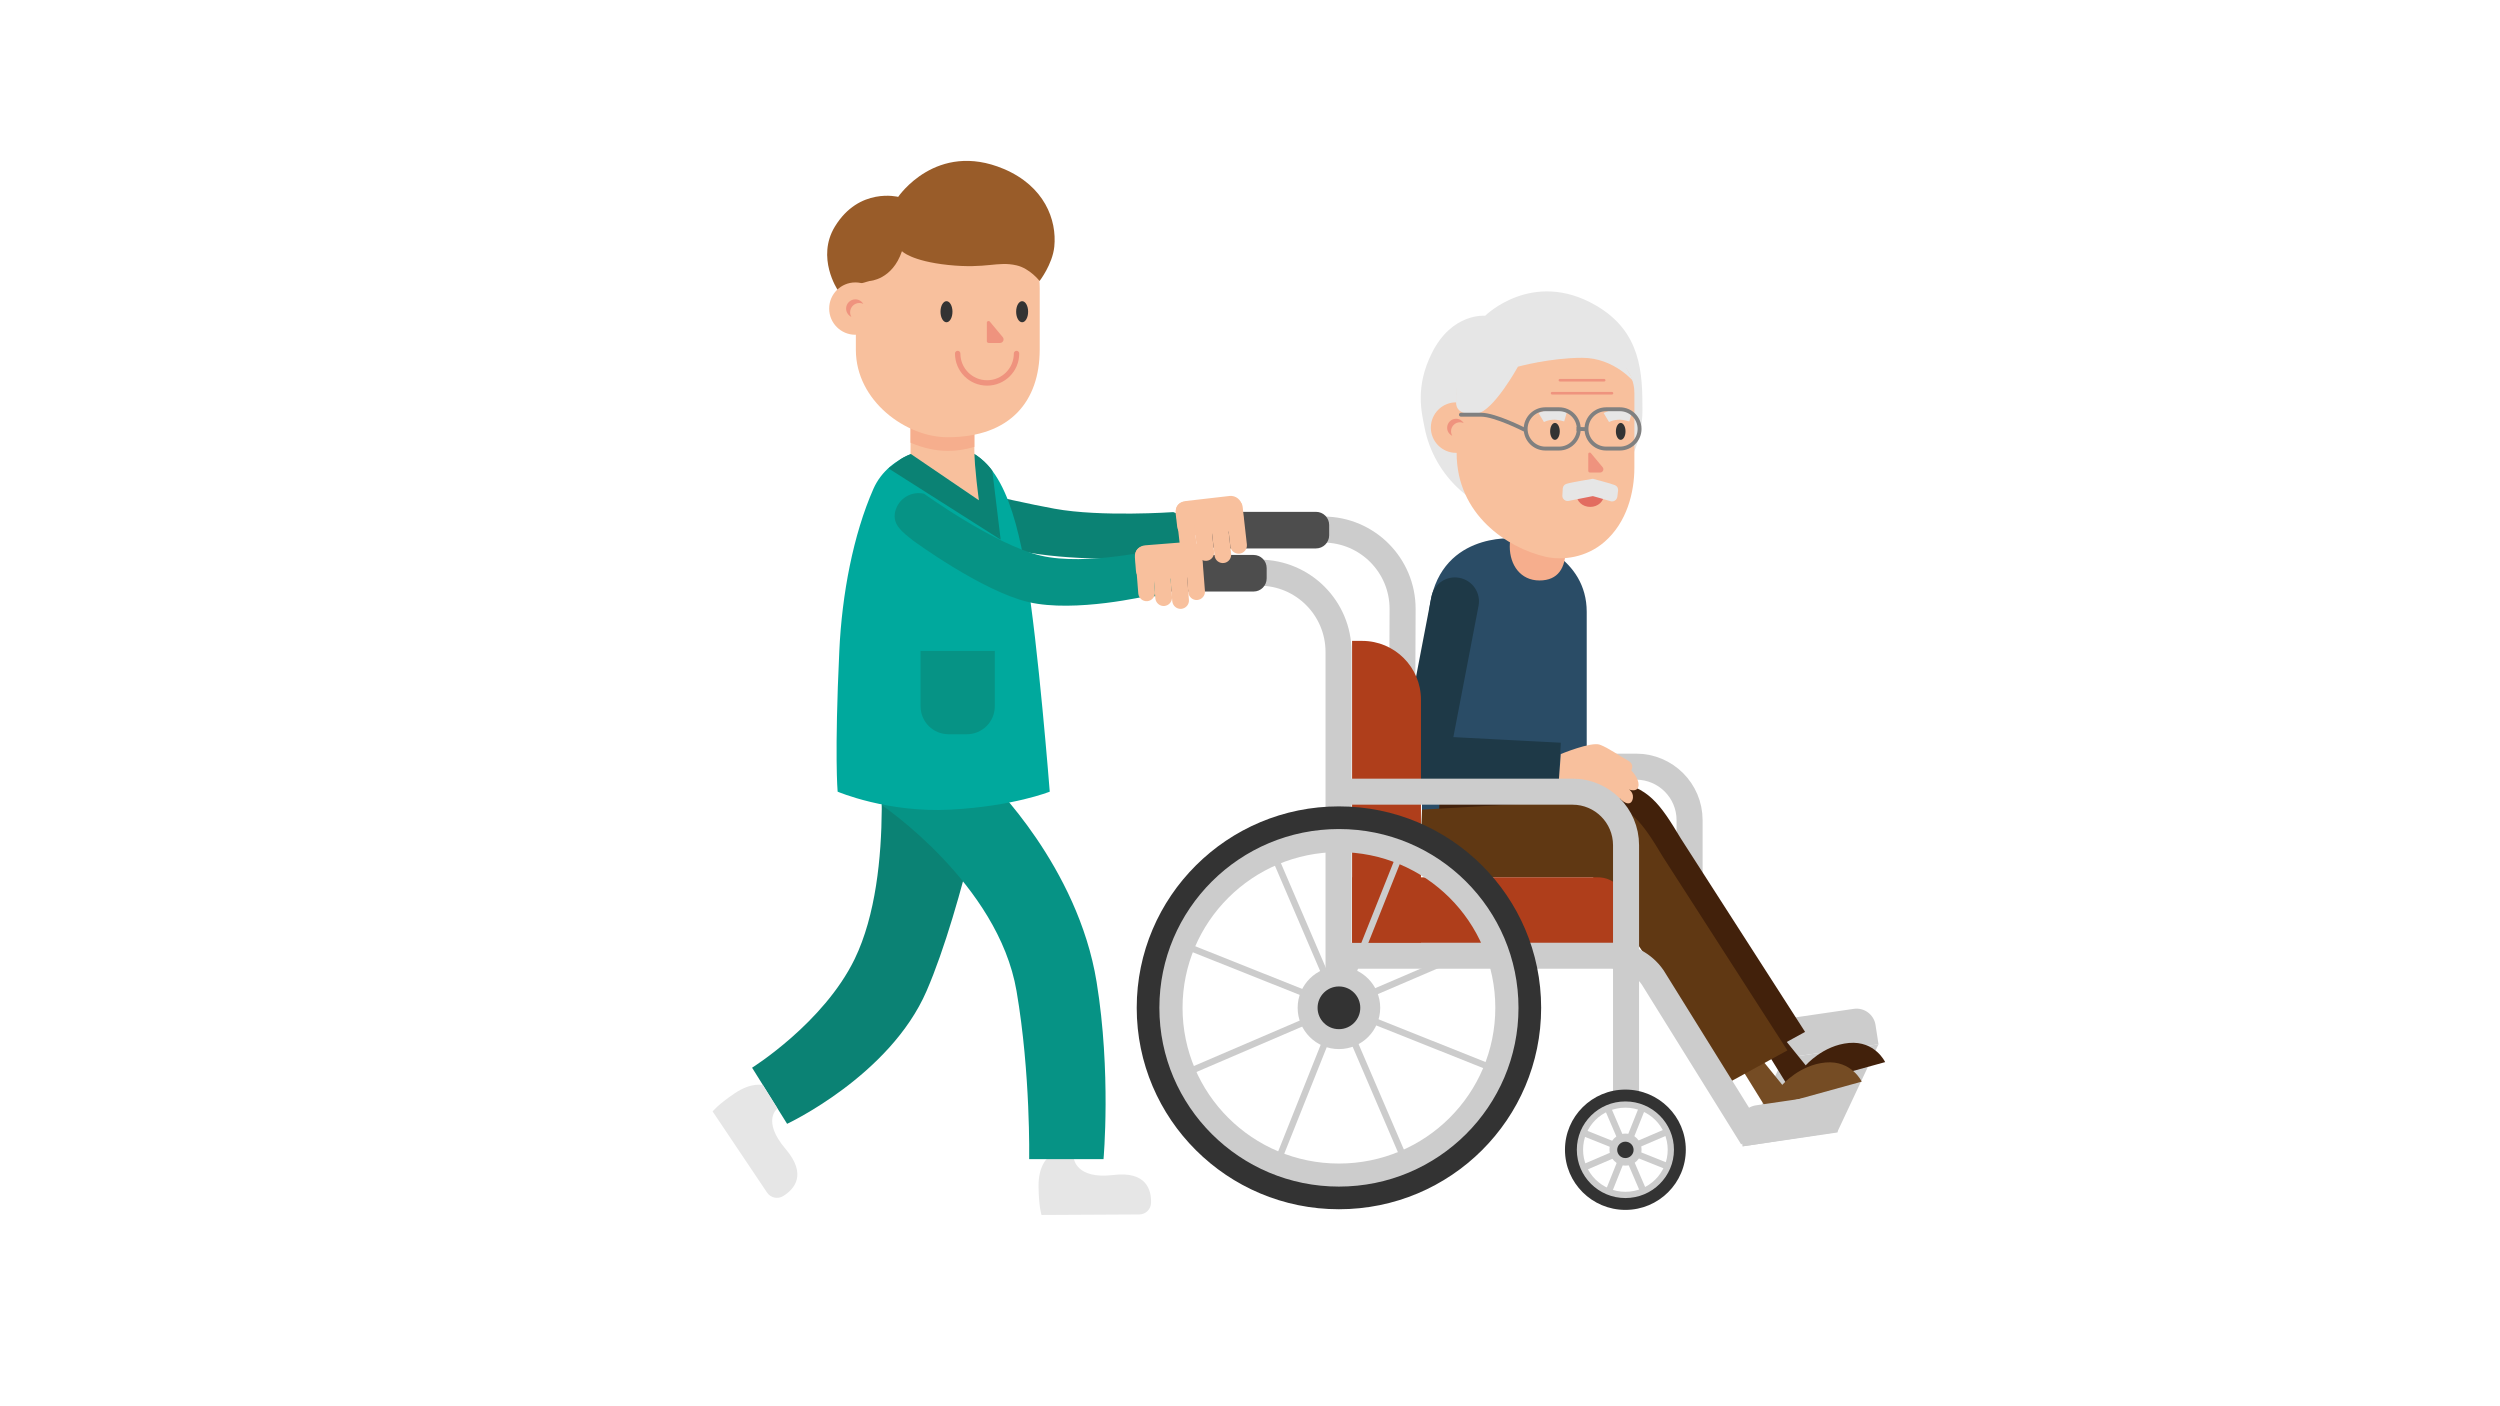 <?xml version="1.0" encoding="utf-8"?>
<!-- Generator: Adobe Illustrator 19.2.0, SVG Export Plug-In . SVG Version: 6.00 Build 0)  -->
<svg version="1.1" id="Layer_1" xmlns="http://www.w3.org/2000/svg" xmlns:xlink="http://www.w3.org/1999/xlink" x="0px" y="0px"
	 viewBox="0 0 1920 1080" style="enable-background:new 0 0 1920 1080;" xml:space="preserve">
<style type="text/css">
	.st0{fill:#CCCCCC;}
	.st1{fill:none;stroke:#CCCCCC;stroke-width:20;stroke-miterlimit:10;}
	.st2{fill:#4D4D4D;}
	.st3{fill:#42210B;}
	.st4{fill:#2A4C66;}
	.st5{fill:#754C24;}
	.st6{fill:#603813;}
	.st7{fill:#1E3947;}
	.st8{fill:#F8C09D;}
	.st9{fill:#E6E6E6;}
	.st10{fill:#F6AE8D;}
	.st11{fill:#EF937E;}
	.st12{fill:none;stroke:#EF937E;stroke-width:2;stroke-linecap:round;stroke-miterlimit:10;}
	.st13{fill:none;stroke:#E6E6E6;stroke-width:8;stroke-miterlimit:10;}
	.st14{fill:none;stroke:#808080;stroke-width:3;stroke-miterlimit:10;}
	.st15{fill:none;stroke:#808080;stroke-width:3;stroke-linecap:round;stroke-miterlimit:10;}
	.st16{fill:#E26C60;}
	.st17{fill:#333333;}
	.st18{fill:#AF3E1B;}
	.st19{fill:none;stroke:#CCCCCC;stroke-width:5;stroke-miterlimit:10;}
	.st20{fill:#0B8274;}
	.st21{fill:#069385;}
	.st22{fill:#00A99D;}
	.st23{fill:#995C29;}
	.st24{fill:none;stroke:#EF937E;stroke-width:4.152;stroke-linecap:round;stroke-miterlimit:10;}
</style>
<polygon class="st0" points="1411.1,869.3 1442.7,802 1369.7,812.7 1338.3,880.4 "/>
<path class="st0" d="M1442.7,802l-73,10.7l-2.2-14.8c-1.2-8,4.4-15.5,12.4-16.7l43.8-6.4c8-1.2,15.5,4.4,16.7,12.4L1442.7,802z"/>
<g>
	<path class="st1" d="M1076.2,727l1-259.2c0.1-33.6-27-60.9-60.6-61.1l-13.1,0"/>
	<path class="st1" d="M1076.8,588.8h179.7c22.7,0,41.1,18.4,41.1,41.1v160.5"/>
	<path class="st2" d="M1010.7,421.2h-75.4c-5.6,0-10.1-4.5-10.1-10.1v-7.9c0-5.6,4.5-10.1,10.1-10.1h75.4c5.6,0,10.1,4.5,10.1,10.1
		v7.9C1020.8,416.7,1016.2,421.2,1010.7,421.2z"/>
</g>
<rect x="1092.8" y="621.8" class="st3" width="145.8" height="23"/>
<path class="st3" d="M1352.9,801.4l21.4,34.6l73.5-20.3c0,0-7.7-16.5-27.8-14.7c-20,1.8-33.2,17.2-33.2,17.2l-17.3-21.4
	L1352.9,801.4z"/>
<path class="st4" d="M1097.6,468.8c6.5-60.4,64.8-55.3,64.8-55.3c13.7,0,56.2,15,56.2,56.4v152.2h-126.5
	C1092.1,622.1,1091.4,526.4,1097.6,468.8z"/>
<path class="st5" d="M1334.9,816.4l21.4,34.6l73.5-20.3c0,0-7.7-16.5-27.8-14.7c-20,1.8-33.2,17.2-33.2,17.2l-17.3-21.4
	L1334.9,816.4z"/>
<path class="st3" d="M1105.8,607.6l-1.1,28.6c-0.9,14.1,14.8,27,47.4,23.5h85.1L1342,816.8l44.3-24.3L1290.9,644
	c-16.3-27.2-25-39.7-52.1-44.1L1105.8,607.6z"/>
<path class="st6" d="M1092.1,621.8l-1.1,28.6c-0.9,14.1,14.8,27,47.4,23.5h85.1l104.9,157.1l44.3-24.3l-95.5-148.5
	c-16.3-27.2-25-39.7-52.1-44.1L1092.1,621.8z"/>
<path class="st7" d="M1090.9,599.9L1090.9,599.9c-10-1.9-16.6-11.6-14.6-21.6l23-119.9c1.9-10,11.6-16.6,21.6-14.6v0
	c10,1.9,16.6,11.6,14.6,21.6l-23,119.9C1110.6,595.3,1100.9,601.8,1090.9,599.9z"/>
<path class="st7" d="M1075.7,582.5L1075.7,582.5c0.5-10.2,9.2-18,19.4-17.5l103.6,5.4l-1.9,36.8l-103.6-5.4
	C1083,601.4,1075.2,592.7,1075.7,582.5z"/>
<path class="st8" d="M1196.9,603.1c0,0,7.1-0.8,19.6,1.6c11.1,2.1,18.6,10.6,22.1,11.3c3.4,0.8,8.1-0.7,3-8.1
	c-6-8.5-16.8-7.7-12.4-6.5c4.4,1.2,9,3.5,12.8,9.2c3.8,5.7,9.9,9,11.7,3.8s-2.6-8.1-2.6-8.1s5.8,2.4,7.1-2c1.2-4.4-2.8-10-5.4-12.7
	c0,0,3-4.6-2.7-7.6s-14.8-9.7-21.5-12.1c-6.7-2.4-29.9,7.2-29.9,7.2L1196.9,603.1z"/>
<path class="st9" d="M1261.4,315c0-27.9-0.6-60.2-35.9-80.5c-48.6-28.1-84.9,8-84.9,8s-25.4-2.5-40.9,28.6
	c-13.1,26.2-7.9,45.7-5.6,57.4c7,36.2,38.8,69.4,84.5,69.4S1261.4,360.7,1261.4,315z"/>
<path class="st10" d="M1202.4,421.7c0-14.4-5.7-28.1-20.1-28.1s-22.8,11.7-22.8,26.1s8.4,26.1,22.8,26.1S1202.4,436.1,1202.4,421.7z
	"/>
<path class="st8" d="M1187,427.6c-29-6.7-68.3-32.1-68.3-79.7v-46.2c0-16.9,13.7-30.6,30.6-30.6h75.3c16.9,0,30.6,13.7,30.6,30.6
	v57.5c0,18.9-5.7,42-23,57C1218.2,428.3,1200.1,430.6,1187,427.6z"/>
<circle class="st8" cx="1118.3" cy="328.4" r="19.4"/>
<path class="st11" d="M1114.4,331.2c0-3.8,3.1-6.9,6.9-6.9c1,0,2,0.2,2.9,0.7c-1.2-2-3.4-3.4-5.9-3.4c-3.8,0-6.9,3.1-6.9,6.9
	c0,2.8,1.6,5.1,4,6.2C1114.7,333.6,1114.4,332.4,1114.4,331.2z"/>
<path class="st9" d="M1255.2,293.7c0,0-15.2-18.9-40-18.9c-24.8,0-49.4,6.8-49.4,6.8s-18.9,34.2-31.4,36
	c-17.3,2.4-16.1-8.6-16.1-8.6l-0.1-48l124,9.1L1255.2,293.7z"/>
<line class="st12" x1="1232" y1="292" x2="1198" y2="292"/>
<line class="st12" x1="1238" y1="302" x2="1192" y2="302"/>
<path class="st13" d="M1252.4,319.8c0,0-5.3-1.5-8.3-1.5c-6.4,0-10.4,2.4-10.4,2.4"/>
<path class="st13" d="M1202.4,319.8c0,0-5.3-1.5-8.3-1.5c-6.4,0-10.4,2.4-10.4,2.4"/>
<path class="st14" d="M1197.4,344.5h-10.6c-8.3,0-15.1-6.8-15.1-15.1v0c0-8.3,6.8-15.1,15.1-15.1h10.6c8.3,0,15.1,6.8,15.1,15.1v0
	C1212.5,337.7,1205.7,344.5,1197.4,344.5z"/>
<path class="st14" d="M1244.1,344.5h-10.6c-8.3,0-15.1-6.8-15.1-15.1v0c0-8.3,6.8-15.1,15.1-15.1h10.6c8.3,0,15.1,6.8,15.1,15.1v0
	C1259.2,337.7,1252.5,344.5,1244.1,344.5z"/>
<line class="st14" x1="1210.8" y1="329.4" x2="1218.5" y2="329.6"/>
<path class="st15" d="M1122,318.5c0,0,4.1,0,15.5,0c10.7,0,32.9,11.3,32.9,11.3"/>
<path class="st16" d="M1232,379.2c0,5.9-4.8,10.1-10.7,10.1l0,0c-5.9,0-10.7-4.2-10.7-10.1"/>
<path class="st9" d="M1242.7,376.8c0.2-1.8-0.7-3.5-2.4-4.2c-3.1-1.3-17-4.9-17-4.9s-16.7,2.7-20.3,3.9c-1.6,0.5-2.7,1.9-2.8,3.6
	l-0.3,5.3c-0.2,2.6,2.2,4.7,4.8,4.2c5-1,18.6-3.7,18.6-3.7s9.9,2.7,13.5,3.9c2.4,0.8,4.9-0.8,5.3-3.3L1242.7,376.8z"/>
<path class="st11" d="M1219.8,348.6v13.2c0,0.6,0.7,1.1,1.3,1.1h7.8c2.1,0,3.3-2.5,1.9-4.1l-9-10.8
	C1221.2,347.1,1219.8,347.6,1219.8,348.6z"/>
<ellipse class="st17" cx="1244.7" cy="331.3" rx="3.7" ry="6.5"/>
<ellipse class="st17" cx="1194.2" cy="331.3" rx="3.7" ry="6.5"/>
<g>
	<path class="st1" d="M1028,774V500.7c0-33.6-27.2-60.9-60.9-60.9H954"/>
	<path class="st2" d="M962.7,454.3h-75.4c-5.6,0-10.1-4.5-10.1-10.1v-7.9c0-5.6,4.5-10.1,10.1-10.1h75.4c5.6,0,10.1,4.5,10.1,10.1
		v7.9C972.8,449.8,968.3,454.3,962.7,454.3z"/>
	<path class="st18" d="M1248.8,725.1h-210.4v-51.3h188.9c11.9,0,21.5,9.6,21.5,21.5V725.1z"/>
	<path class="st1" d="M1028,734h209.4c12.7,0,24.7,6.3,31.9,16.7l76.4,122.9"/>
	<path class="st0" d="M1411.3,869.7l-73,10.7l-2.2-14.8c-1.2-8,4.4-15.5,12.4-16.7l43.8-6.4c8-1.2,15.5,4.4,16.7,12.4L1411.3,869.7z
		"/>
	<path class="st18" d="M1091.3,723.9h-52.9V492.2h7.7c25,0,45.2,20.2,45.2,45.2V723.9z"/>
	<path class="st1" d="M1028,608h179.7c22.7,0,41.1,18.4,41.1,41.1v193.1"/>
</g>
<g>
	<path class="st17" d="M1028.3,619.3C942.5,619.3,873,688.6,873,774s69.5,154.7,155.3,154.7s155.3-69.2,155.3-154.7
		S1114.1,619.3,1028.3,619.3z M1028.3,908.7c-74.7,0-135.2-60.3-135.2-134.7c0-74.4,60.6-134.7,135.2-134.7
		c74.7,0,135.2,60.3,135.2,134.7C1163.6,848.4,1103,908.7,1028.3,908.7z"/>
	<line class="st19" x1="1143.8" y1="724" x2="913.2" y2="823"/>
	<line class="st19" x1="1078" y1="888.8" x2="979" y2="658.2"/>
	<line class="st19" x1="982" y1="890.1" x2="1075" y2="656.9"/>
	<line class="st19" x1="911.9" y1="727" x2="1145.1" y2="820"/>
	<path class="st0" d="M1028.3,636.7c-76.2,0-137.9,61.5-137.9,137.3s61.8,137.3,137.9,137.3c76.2,0,137.9-61.5,137.9-137.3
		S1104.5,636.7,1028.3,636.7z M1028.3,893.6C962,893.6,908.2,840,908.2,774c0-66,53.8-119.6,120.1-119.6
		c66.3,0,120.1,53.5,120.1,119.6C1148.4,840,1094.7,893.6,1028.3,893.6z"/>
	<circle class="st0" cx="1028.3" cy="774" r="31.7"/>
	<circle class="st17" cx="1028.3" cy="774" r="16.4"/>
</g>
<g>
	<path class="st17" d="M1248.3,836.8c-25.6,0-46.4,20.7-46.4,46.2s20.8,46.2,46.4,46.2c25.6,0,46.4-20.7,46.4-46.2
		S1273.9,836.8,1248.3,836.8z M1248.3,919.4c-20.2,0-36.6-16.3-36.6-36.4c0-20.1,16.4-36.4,36.6-36.4s36.6,16.3,36.6,36.4
		C1284.9,903.1,1268.5,919.4,1248.3,919.4z"/>
	<line class="st19" x1="1279.6" y1="869.5" x2="1217.2" y2="896.3"/>
	<line class="st19" x1="1261.8" y1="914.1" x2="1235" y2="851.7"/>
	<line class="st19" x1="1235.8" y1="914.4" x2="1261" y2="851.3"/>
	<line class="st19" x1="1216.9" y1="870.3" x2="1279.9" y2="895.5"/>
	<path class="st0" d="M1248.3,845.9c-20.6,0-37.3,16.6-37.3,37.1c0,20.5,16.7,37.1,37.3,37.1s37.3-16.6,37.3-37.1
		C1285.6,862.5,1268.9,845.9,1248.3,845.9z M1248.3,915.3c-17.9,0-32.5-14.5-32.5-32.3c0-17.9,14.5-32.3,32.5-32.3
		s32.5,14.5,32.5,32.3C1280.8,900.9,1266.3,915.3,1248.3,915.3z"/>
	<circle class="st0" cx="1248.4" cy="882.9" r="12.3"/>
	<circle class="st17" cx="1248.3" cy="883.1" r="6.3"/>
</g>
<path class="st20" d="M577.6,820l26.9,43.1c0,0,78.9-36.9,107.1-102s51.5-183.9,51.5-183.9L673.6,557c0,0,15.3,112.4-17.2,179.5
	C632.5,785.7,577.6,820,577.6,820z"/>
<path class="st9" d="M585.9,833.4c0,0-8.5-2.6-21.7,6.3c-13.2,8.9-16.9,13.9-16.9,13.9l41.8,62.3c2.8,4.1,8.3,5.3,12.5,2.6
	c8.5-5.3,18.4-16.5,1.8-36c-18.8-22.1-6.3-31.2-6.3-31.2L585.9,833.4z"/>
<path class="st9" d="M804.3,889.7c0,0-6.9,5.7-6.7,21.6s2.3,21.8,2.3,21.8l75-0.4c5,0,9-4,9.1-8.9c0.3-10-3.6-24.5-29-21.4
	c-28.8,3.5-30.3-12.8-30.3-12.8L804.3,889.7z"/>
<path class="st21" d="M790.4,890.2h57.1c0,0,6-66.5-5.3-136c-14.4-89-81.9-154.2-81.9-154.2l-83.2,18.3c0,0,89.5,60.2,103.6,142.8
	C791.6,824.6,790.4,890.2,790.4,890.2z"/>
<path class="st20" d="M912.9,416.6L912.9,416.6c3.2-9.7-2.1-20.1-11.8-23.3c0,0-55.6,3.9-91.2-2.6c-37.5-6.8-103.4-23.4-103.4-23.4
	c-9.7-3.2-20.1,2.1-23.3,11.8v0c-3.2,9.7,3.8,15.7,11.8,23.3c0,0,66.3,18,102.6,23.2c41,5.8,92,2.8,92,2.8
	C899.4,431.6,909.8,426.3,912.9,416.6z"/>
<g>
	<path class="st8" d="M902.9,394.3l1.2,10.3c0.5,4.4,4.5,7.6,8.9,7.1l34.9-4c4.4-0.5,7.6-4.5,7.1-8.9l-1.2-10.3
		c-0.5-4.7-4.8-8.1-9.5-7.6l-33.8,3.9C905.7,385.3,902.3,389.5,902.9,394.3z"/>
	<path class="st8" d="M947.2,383.3L947.2,383.3c-3.5,0.4-6,3.6-5.6,7.1l3.3,29.2c0.4,3.5,3.6,6,7.1,5.6l0,0c3.5-0.4,6-3.6,5.6-7.1
		l-3.3-29.2C953.8,385.4,950.7,382.9,947.2,383.3z"/>
	<path class="st8" d="M935.1,390.5L935.1,390.5c-3.5,0.4-6,3.6-5.6,7.1l3.3,29.2c0.4,3.5,3.6,6,7.1,5.6l0,0c3.5-0.4,6-3.6,5.6-7.1
		l-3.3-29.2C941.8,392.6,938.6,390.1,935.1,390.5z"/>
	<path class="st8" d="M922,388.8L922,388.8c-3.5,0.4-6,3.6-5.6,7.1l3.3,29.2c0.4,3.5,3.6,6,7.1,5.6l0,0c3.5-0.4,6-3.6,5.6-7.1
		l-3.3-29.2C928.7,390.9,925.5,388.4,922,388.8z"/>
	<path class="st8" d="M908.8,385.5L908.8,385.5c-3.5,0.4-6,3.6-5.6,7.1l3.3,29.2c0.4,3.5,3.6,6,7.1,5.6h0c3.5-0.4,6-3.6,5.6-7.1
		l-3.3-29.2C915.4,387.7,912.3,385.1,908.8,385.5z"/>
</g>
<path class="st22" d="M726.5,342.8L726.5,342.8c38,0,52.5,42.9,61.7,97.7c9.2,54.8,18,167.5,18,167.5s-27.8,11.2-76.2,13.8
	c-48.4,2.6-86.7-13.8-86.7-13.8s-2.5-27.8,1.3-108.2c2-43.5,10.7-89.2,26.2-124.4C683.2,347.5,717.2,342.8,726.5,342.8z"/>
<path class="st20" d="M750.9,387.1l-2.7-38.5c0,0,4,2.4,8.1,6.3c4.1,3.9,5.8,6.7,5.8,6.7l6.4,52.8L750.9,387.1z"/>
<path class="st20" d="M700,348.6l51.8,35.7l16.6,30.1l-86.1-54.7c0,0,3.6-2.8,8.3-6.3C695.3,349.9,700,348.6,700,348.6z"/>
<path class="st21" d="M707,499.9h57v42.5c0,11.9-9.6,21.5-21.5,21.5h-14c-11.9,0-21.5-9.6-21.5-21.5V499.9z"/>
<path class="st21" d="M904,443.8L904,443.8c2.3-9.9-3.8-19.8-13.7-22.2c0,0-55.9,13.4-91.1,5.1c-35.2-8.3-89.5-47.5-89.5-47.5
	c-9.9-2.3-19.8,3.8-22.2,13.7v0c-2.3,9.9,5.1,15.4,13.7,22.2c0,0,52.9,38.9,88.7,47.3c35.8,8.4,91.9-4.9,91.9-4.9
	C891.8,459.8,901.7,453.7,904,443.8z"/>
<g>
	<path class="st8" d="M871.6,428.1l0.8,10.3c0.4,4.5,4.2,7.8,8.7,7.4l35-2.8c4.5-0.4,7.8-4.2,7.4-8.7l-0.8-10.3
		c-0.4-4.7-4.5-8.3-9.2-7.9l-34,2.7C874.7,419.2,871.2,423.4,871.6,428.1z"/>
	<path class="st8" d="M916.2,418.7L916.2,418.7c-3.5,0.3-6.2,3.4-5.9,6.9l2.3,29.3c0.3,3.5,3.4,6.2,6.9,5.9l0,0
		c3.5-0.3,6.2-3.4,5.9-6.9l-2.3-29.3C922.8,421.1,919.7,418.4,916.2,418.7z"/>
	<path class="st8" d="M903.9,425.5L903.9,425.5c-3.5,0.3-6.2,3.4-5.9,6.9l2.3,29.3c0.3,3.5,3.4,6.2,6.9,5.9l0,0
		c3.5-0.3,6.2-3.4,5.9-6.9l-2.3-29.3C910.5,427.8,907.4,425.2,903.9,425.5z"/>
	<path class="st8" d="M890.9,423.3L890.9,423.3c-3.5,0.3-6.2,3.4-5.9,6.9l2.3,29.3c0.3,3.5,3.4,6.2,6.9,5.9v0
		c3.5-0.3,6.2-3.4,5.9-6.9l-2.3-29.3C897.5,425.6,894.4,423,890.9,423.3z"/>
	<path class="st8" d="M877.8,419.6L877.8,419.6c-3.5,0.3-6.2,3.4-5.9,6.9l2.3,29.3c0.3,3.5,3.4,6.2,6.9,5.9l0,0
		c3.5-0.3,6.2-3.4,5.9-6.9l-2.3-29.3C884.4,421.9,881.3,419.3,877.8,419.6z"/>
</g>
<path class="st8" d="M748.3,345.6c0,13.4,3.5,38.6,3.5,38.6l-52.5-35.7v-24.5h49V345.6z"/>
<path class="st10" d="M699.3,340c9.5,4.1,19.4,6.3,28.9,6.3c6.6,0,13.4-1.1,20.1-3.1v-15.5h-49V340z"/>
<path class="st8" d="M727.7,335.8c-31.9,0-70.4-27.9-70.4-67.1v-47.2c0-39,31.6-70.6,70.6-70.6h0c39,0,70.6,31.6,70.6,70.6v47.2
	C798.4,307.9,776.2,335.8,727.7,335.8z"/>
<path class="st23" d="M667.9,215.8c0,0,17.4-0.8,24.8-22.9c0,0,7.1,7.6,35.5,10.6c29.7,3.1,37.8-3.1,52.5,0.3
	c10.2,2.3,17.7,12,17.7,12s9.9-12.8,11.3-26.3c2.1-20.7-7.6-46.6-38.9-59.8c-51.8-21.8-81,21.5-81,21.5s-30-7.7-48.6,22.8
	c-14.5,23.8,2.1,48.6,2.1,48.6L667.9,215.8z"/>
<circle class="st8" cx="656.9" cy="237" r="20.1"/>
<path class="st11" d="M652.9,239.8c0-3.9,3.2-7.1,7.1-7.1c1.1,0,2.1,0.2,3,0.7c-1.2-2.1-3.5-3.5-6.1-3.5c-3.9,0-7.1,3.2-7.1,7.1
	c0,2.8,1.7,5.3,4.1,6.4C653.2,242.3,652.9,241.1,652.9,239.8z"/>
<path class="st24" d="M735.5,271.5c0,12.5,10.1,22.6,22.6,22.6l0,0c12.5,0,22.6-10.1,22.6-22.6"/>
<path class="st11" d="M757.9,247.7v14.5c0,0.7,0.8,1.2,1.5,1.2h8.6c2.3,0,3.6-2.7,2.1-4.5l-9.9-11.9
	C759.5,246.1,757.9,246.6,757.9,247.7z"/>
<ellipse class="st17" cx="726.9" cy="239.4" rx="4.6" ry="8.1"/>
<ellipse class="st17" cx="785" cy="239.4" rx="4.6" ry="8.1"/>
</svg>
